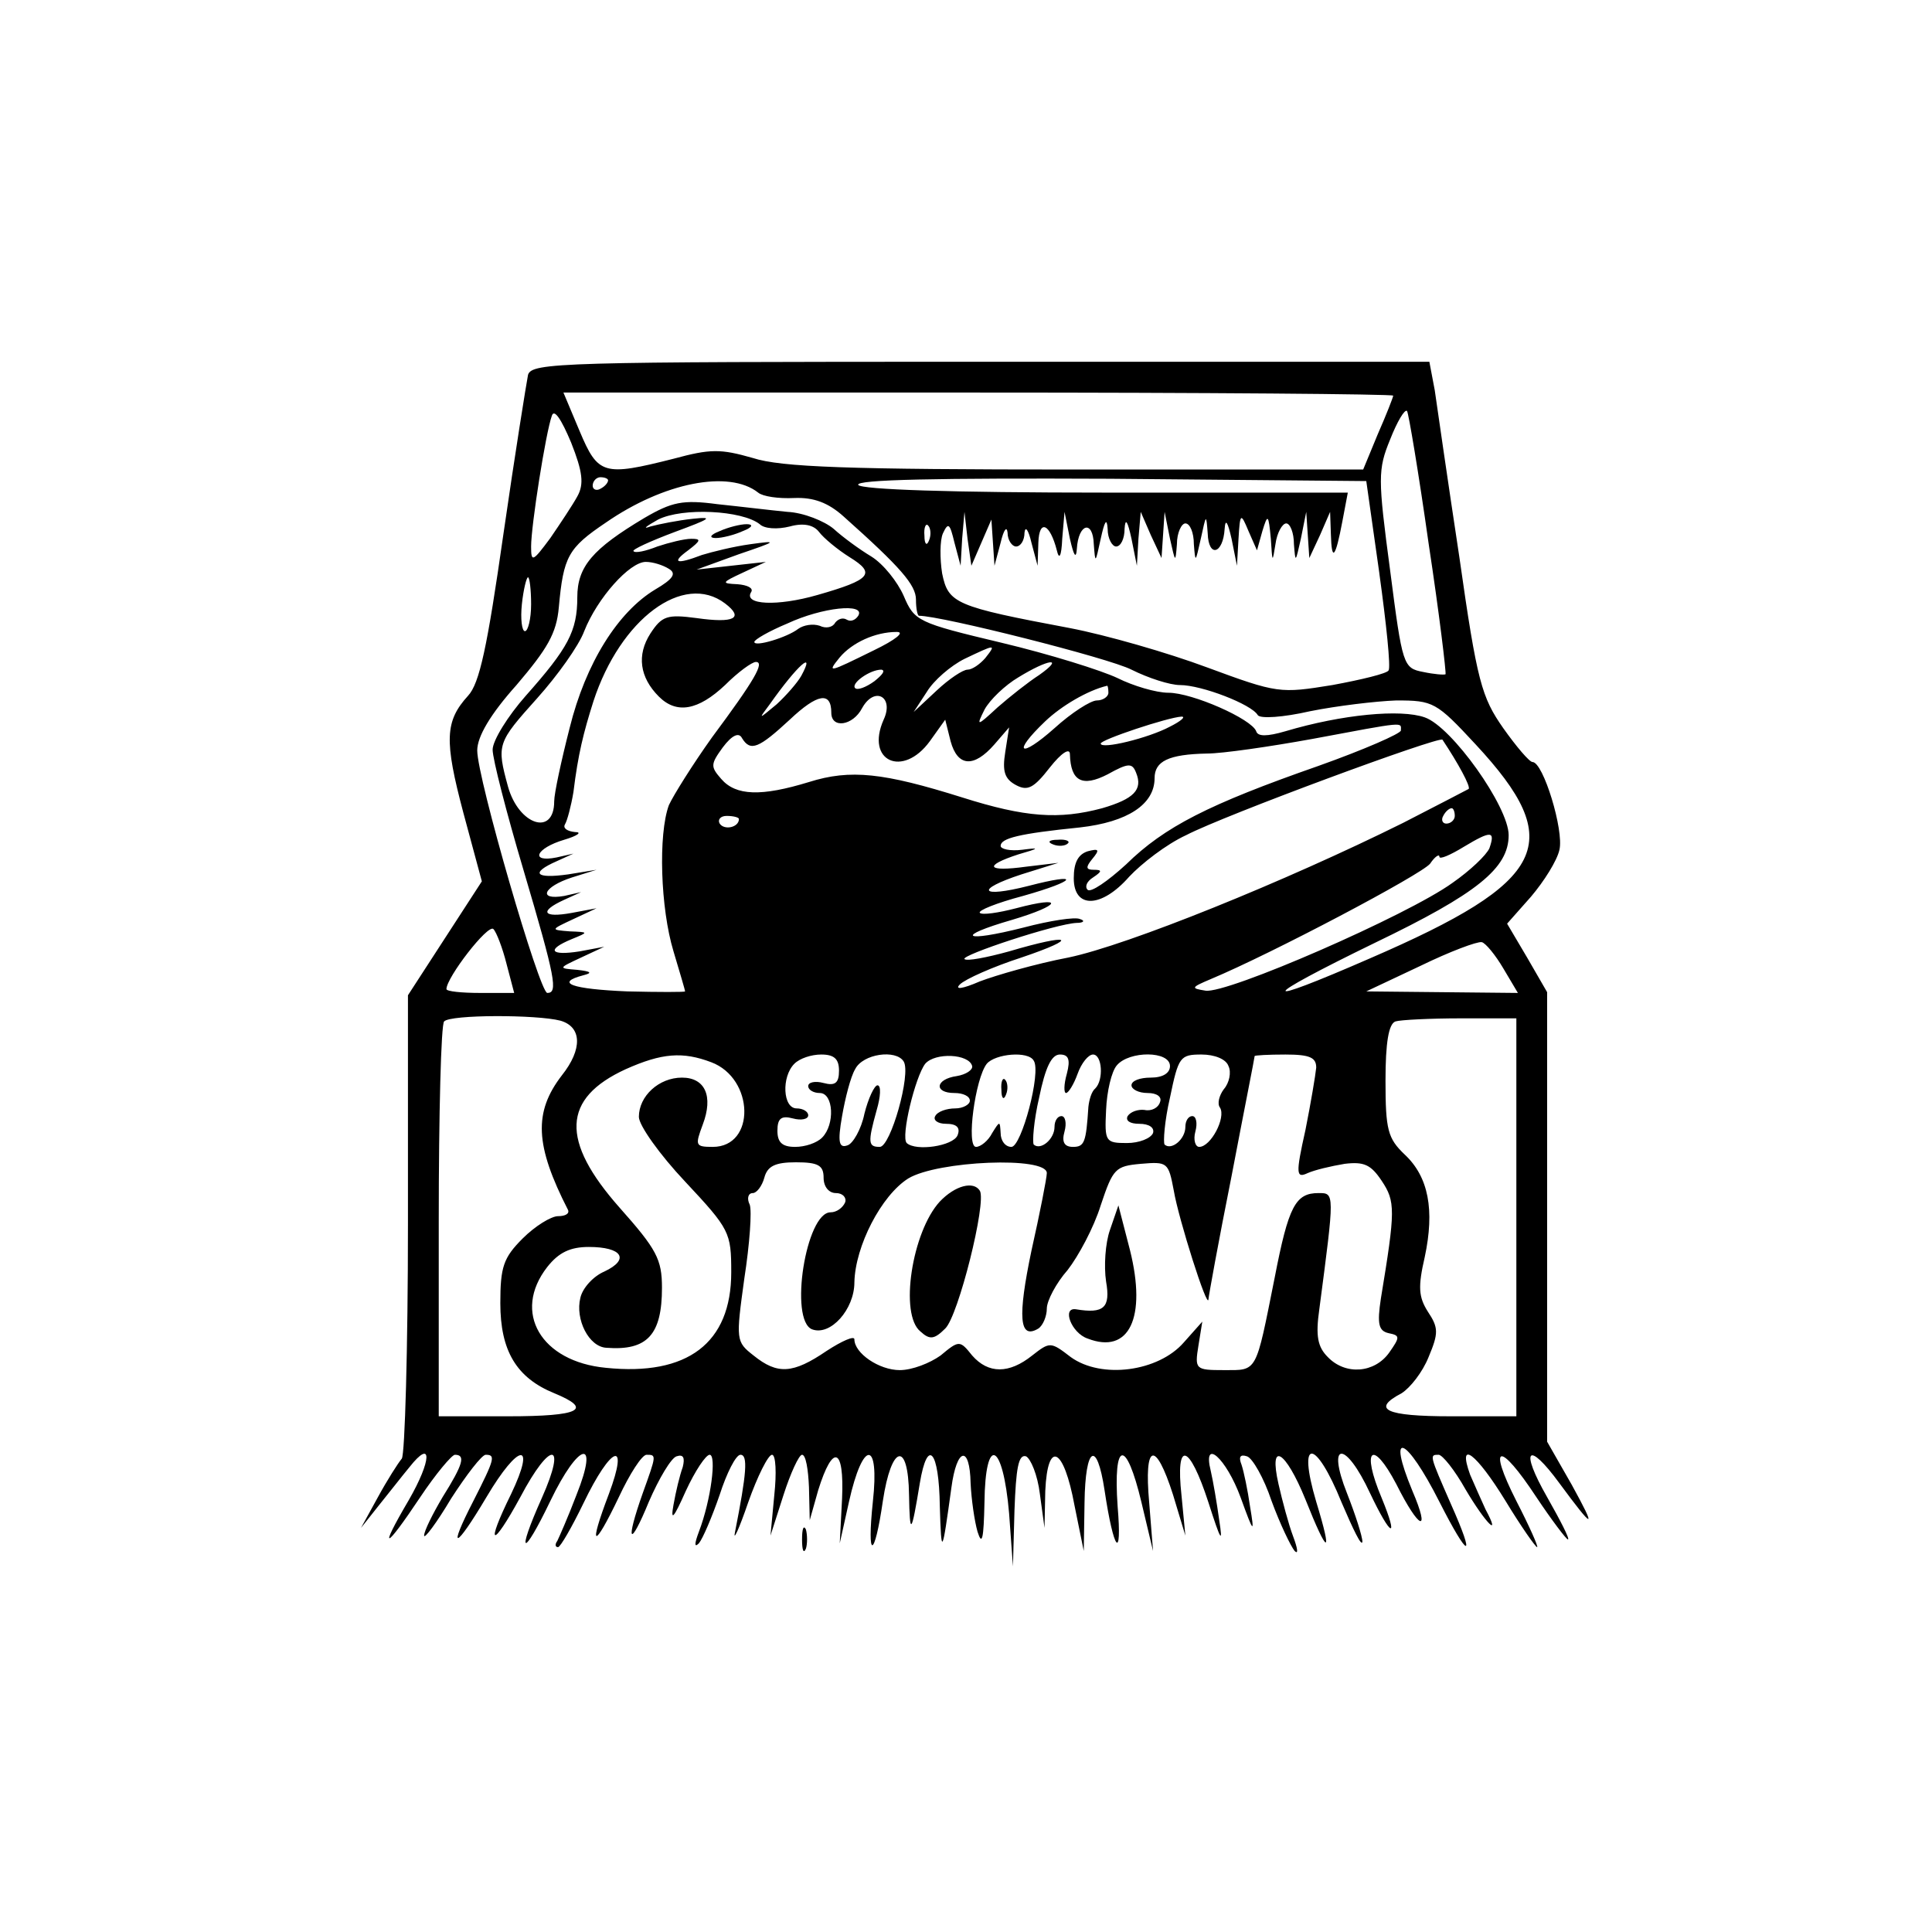 <?xml version="1.0" standalone="no"?>
<!DOCTYPE svg PUBLIC "-//W3C//DTD SVG 20010904//EN"
 "http://www.w3.org/TR/2001/REC-SVG-20010904/DTD/svg10.dtd">
<svg version="1.0" xmlns="http://www.w3.org/2000/svg"
 width="251pt" height="251pt" viewBox="0 0 251 251"
 preserveAspectRatio="xMidYMid meet">
<g transform="translate(0,251) scale(0.1,-0.1)"
fill="#000000" stroke="none">
<path d="M686 2023 c-2 -10 -17 -103 -32 -207 -21 -147 -31 -194 -46 -210 -30
-33 -31 -58 -6 -152 l24 -89 -48 -74 -48 -74 0 -296 c0 -163 -4 -301 -8 -306
-5 -6 -19 -28 -31 -50 l-22 -40 23 29 c13 16 30 38 40 50 30 38 29 9 -1 -43
-40 -68 -31 -65 15 4 20 30 41 55 45 55 14 0 11 -12 -16 -55 -13 -22 -24 -44
-24 -50 0 -5 16 16 35 48 20 31 40 57 45 57 13 0 12 -5 -16 -60 -34 -66 -24
-64 17 5 42 71 65 73 32 4 -34 -69 -25 -72 12 -4 39 74 61 73 28 -1 -34 -76
-25 -79 11 -4 37 77 64 83 34 8 -11 -29 -23 -56 -25 -60 -3 -4 -3 -8 1 -8 3 0
18 26 33 57 36 75 60 84 33 12 -27 -71 -20 -73 13 -4 14 30 30 55 36 55 13 0
13 0 -5 -50 -23 -65 -17 -72 8 -11 13 30 29 57 36 59 9 3 11 -2 8 -14 -4 -11
-9 -32 -12 -49 -4 -22 0 -18 16 18 12 26 26 47 31 47 9 0 2 -58 -14 -100 -6
-16 -6 -21 0 -15 5 6 17 34 27 63 9 28 21 52 27 52 10 0 8 -24 -7 -100 -3 -14
5 3 17 38 12 34 26 62 31 62 5 0 6 -24 3 -52 l-5 -53 17 53 c9 28 20 52 24 52
5 0 8 -19 9 -42 l1 -43 11 39 c19 61 34 56 31 -11 l-3 -58 12 54 c18 81 40 81
31 0 -8 -76 2 -75 13 1 11 73 33 79 34 8 1 -54 3 -52 14 15 10 60 25 43 26
-30 2 -66 3 -63 15 24 7 53 24 56 25 6 1 -21 5 -49 9 -63 6 -19 8 -9 9 38 1
89 24 79 32 -14 l5 -69 2 73 c2 54 5 73 15 70 6 -3 15 -24 18 -49 l6 -44 1 48
c3 67 24 57 38 -19 l12 -59 1 63 c1 73 16 82 26 16 12 -80 23 -93 17 -21 -6
86 11 89 31 5 l15 -63 -5 63 c-7 77 8 82 31 10 l16 -53 -5 52 c-8 73 10 68 35
-9 16 -50 19 -55 14 -23 -3 22 -8 51 -11 64 -11 44 20 17 39 -35 17 -47 18
-47 12 -11 -3 21 -8 45 -11 54 -4 10 -2 14 7 11 7 -2 22 -28 32 -58 11 -30 25
-59 30 -65 5 -5 4 3 -2 19 -6 16 -14 46 -19 68 -13 57 9 44 35 -20 29 -73 36
-75 14 -3 -25 84 -1 83 33 -1 15 -35 26 -58 27 -51 0 7 -9 35 -20 63 -27 68
-2 69 30 0 27 -57 38 -62 15 -6 -27 64 -12 77 19 18 30 -60 45 -65 21 -9 -34
82 -8 71 35 -14 38 -75 48 -77 15 -3 -28 64 -28 64 -16 64 5 0 21 -20 35 -45
26 -44 47 -65 26 -26 -5 11 -14 31 -20 45 -17 47 8 28 46 -34 20 -33 39 -60
41 -60 2 0 -10 27 -27 60 -38 75 -22 78 26 5 20 -30 39 -55 41 -55 3 0 -10 25
-27 55 -36 63 -25 74 16 18 45 -61 49 -62 16 -2 l-32 56 0 292 0 292 -26 45
-26 44 31 35 c17 20 34 47 37 61 6 25 -21 114 -35 114 -4 0 -21 20 -38 44 -28
40 -34 60 -57 222 -15 99 -29 196 -32 217 l-7 37 -583 0 c-546 0 -583 -1 -588
-17z m1124 -27 c0 -2 -9 -25 -20 -50 l-19 -46 -373 0 c-296 0 -383 3 -420 15
-42 12 -55 12 -103 -1 -91 -23 -98 -21 -122 36 l-21 50 539 0 c296 0 539 -2
539 -4z m-1060 -131 c-6 -11 -22 -35 -35 -54 -23 -31 -25 -32 -25 -11 0 27 19
148 27 170 3 9 12 -4 25 -35 15 -38 17 -54 8 -70z m1106 -61 c14 -92 23 -168
22 -170 -2 -1 -15 0 -29 3 -26 5 -27 8 -43 132 -16 120 -16 131 0 170 9 23 19
40 22 37 2 -3 15 -80 28 -172z m-1066 82 c0 -3 -4 -8 -10 -11 -5 -3 -10 -1
-10 4 0 6 5 11 10 11 6 0 10 -2 10 -4z m195 -16 c6 -5 26 -8 47 -7 25 1 44 -6
64 -24 74 -66 94 -89 94 -108 0 -12 2 -21 4 -21 29 0 247 -55 276 -70 22 -11
50 -20 63 -20 28 0 93 -25 101 -39 3 -5 33 -3 68 5 35 7 85 13 112 14 48 0 52
-2 103 -57 119 -128 94 -178 -137 -278 -149 -65 -146 -54 6 20 133 64 174 97
174 140 0 37 -74 141 -109 153 -31 11 -107 4 -181 -18 -24 -7 -36 -7 -38 0 -6
16 -83 50 -114 50 -16 0 -46 9 -66 19 -21 10 -88 31 -151 46 -109 26 -113 28
-127 61 -8 18 -26 41 -42 51 -15 9 -37 25 -49 36 -12 10 -39 21 -60 22 -21 2
-62 7 -91 10 -45 6 -59 3 -95 -18 -67 -40 -87 -63 -87 -103 0 -44 -12 -66 -67
-128 -23 -26 -43 -58 -43 -70 0 -12 18 -82 40 -156 42 -142 45 -160 31 -160
-10 0 -91 279 -91 315 0 18 17 47 51 85 40 47 52 67 55 101 6 66 12 77 61 110
75 52 160 69 198 39z m807 -105 c9 -65 15 -122 12 -126 -2 -4 -35 -12 -73 -19
-68 -11 -71 -11 -163 23 -51 19 -131 42 -178 51 -149 28 -158 32 -166 71 -3
19 -3 43 1 52 7 15 9 13 15 -12 l8 -30 2 35 3 35 4 -35 5 -35 13 30 13 30 2
-30 2 -30 8 30 c4 17 8 22 9 13 0 -10 6 -18 11 -18 6 0 11 8 11 18 1 9 5 4 9
-13 l8 -30 1 30 c1 31 15 25 24 -10 3 -13 6 -8 7 15 l3 35 7 -35 c5 -22 8 -27
9 -13 2 33 21 38 22 6 2 -26 2 -25 9 7 5 23 8 28 9 13 0 -13 6 -23 11 -23 6 0
11 10 11 23 1 15 4 10 9 -13 l7 -35 2 35 3 35 13 -30 14 -30 2 30 2 30 7 -35
c7 -31 7 -32 9 -7 0 15 6 27 11 27 6 0 11 -12 11 -27 2 -25 2 -24 9 7 7 32 7
33 9 7 1 -32 20 -27 22 6 1 14 4 9 9 -13 l7 -35 2 35 c2 34 3 34 13 10 l11
-25 7 25 c7 23 8 22 11 -10 2 -31 2 -32 6 -7 2 15 9 27 14 27 5 0 10 -12 10
-27 2 -25 2 -24 9 7 l7 35 2 -30 2 -30 14 30 13 30 1 -29 c1 -37 6 -31 15 17
l7 37 -315 0 c-202 0 -317 4 -321 10 -4 7 104 9 327 8 l333 -3 17 -120z m-805
64 c6 -6 23 -7 39 -3 18 5 31 2 38 -7 6 -8 24 -23 40 -33 34 -21 28 -29 -42
-49 -52 -15 -97 -13 -86 4 3 5 -5 9 -18 10 -21 1 -21 2 7 15 l30 14 -45 -5
-45 -5 55 20 c50 17 51 18 15 13 -22 -3 -50 -10 -63 -14 -34 -13 -40 -10 -18
6 17 13 17 15 4 15 -9 0 -29 -5 -44 -10 -15 -6 -29 -9 -31 -6 -2 2 22 13 54
25 46 17 51 20 23 17 -19 -2 -44 -7 -55 -10 -11 -4 -6 0 10 9 32 16 109 12
132 -6z m220 -21 c-3 -8 -6 -5 -6 6 -1 11 2 17 5 13 3 -3 4 -12 1 -19z m-338
-37 c10 -6 6 -13 -18 -27 -48 -29 -90 -95 -111 -180 -11 -43 -20 -85 -20 -95
0 -46 -46 -31 -60 19 -15 55 -14 57 38 115 26 29 54 68 61 87 17 43 59 90 80
90 9 0 22 -4 30 -9z m-179 -46 c0 -19 -4 -35 -8 -35 -4 0 -6 16 -4 35 2 19 6
35 8 35 2 0 4 -16 4 -35z m252 1 c25 -19 12 -26 -37 -19 -38 5 -45 3 -60 -20
-18 -28 -14 -57 11 -82 23 -23 51 -18 86 15 17 17 35 30 40 30 12 0 -2 -24
-57 -98 -25 -35 -50 -75 -56 -88 -14 -38 -11 -134 6 -190 8 -27 15 -50 15 -52
0 -1 -34 -1 -75 0 -72 3 -95 11 -57 21 12 3 10 5 -8 7 -25 2 -25 2 5 16 l30
14 -32 -6 c-38 -6 -44 2 -10 16 22 9 22 9 -3 10 -25 2 -25 2 5 16 l30 14 -32
-6 c-38 -7 -43 2 -10 17 l22 10 -22 -5 c-35 -6 -27 12 10 24 l32 10 -37 -6
c-43 -6 -49 2 -15 17 l22 10 -22 -5 c-35 -7 -27 12 10 23 17 5 24 10 14 10
-10 1 -16 5 -13 10 3 5 8 24 11 42 6 49 13 77 26 118 35 107 117 168 171 127z
m173 -16 c-4 -6 -10 -8 -15 -5 -5 3 -11 1 -15 -4 -3 -6 -12 -8 -20 -4 -9 3
-21 1 -28 -4 -14 -11 -57 -24 -57 -17 0 3 19 14 43 24 45 21 102 27 92 10z
m20 -45 c-59 -29 -61 -30 -44 -9 16 19 46 33 74 33 11 0 -1 -10 -30 -24z m145
-10 c-7 -8 -17 -15 -23 -15 -6 0 -24 -12 -40 -27 l-30 -28 17 26 c9 15 31 34
49 43 40 19 42 20 27 1z m-239 -23 c-5 -9 -20 -26 -32 -37 -24 -20 -24 -20 -9
0 36 51 60 72 41 37z m309 1 c-14 -9 -38 -28 -54 -42 -27 -25 -28 -25 -17 -3
7 13 27 32 44 42 39 24 61 27 27 3z m-214 -8 c-11 -8 -22 -12 -25 -9 -6 6 19
24 34 24 6 -1 1 -7 -9 -15z m304 -15 c0 -5 -7 -10 -15 -10 -8 0 -33 -16 -55
-36 -45 -40 -56 -33 -12 9 21 20 55 40 80 46 1 1 2 -3 2 -9z m-360 -26 c0 -21
28 -17 40 6 16 29 42 15 28 -15 -24 -54 25 -76 60 -28 l20 28 7 -28 c9 -33 30
-35 57 -4 l19 22 -5 -32 c-4 -25 -1 -35 14 -43 15 -8 23 -4 44 23 15 19 26 26
26 17 1 -35 16 -43 49 -26 27 15 32 15 37 2 9 -22 -3 -34 -44 -46 -56 -15
-100 -12 -182 14 -102 32 -145 37 -199 20 -62 -19 -95 -18 -114 4 -14 16 -14
19 2 41 12 16 21 20 25 12 11 -18 22 -13 62 24 36 34 54 37 54 9z m440 -18
c-28 -15 -90 -30 -90 -22 0 5 87 34 105 35 6 0 -1 -6 -15 -13z m300 -5 c0 -4
-48 -25 -107 -46 -143 -50 -200 -79 -250 -128 -24 -22 -46 -37 -50 -33 -4 4
-1 11 7 16 12 8 12 10 1 10 -10 0 -11 3 -2 14 10 12 9 14 -6 10 -12 -4 -18
-14 -18 -35 0 -40 36 -39 72 2 16 17 48 42 74 54 50 26 329 129 333 124 20
-30 37 -61 34 -64 -2 -1 -40 -21 -85 -44 -153 -76 -358 -159 -435 -175 -42 -8
-94 -23 -115 -31 -23 -10 -33 -11 -26 -4 7 7 43 23 80 35 77 26 65 32 -16 8
-29 -8 -55 -13 -58 -10 -5 5 119 46 146 47 9 0 11 3 4 5 -6 3 -39 -2 -73 -11
-79 -20 -91 -12 -15 10 64 19 69 32 5 15 -23 -6 -44 -9 -47 -6 -3 3 22 13 56
22 71 20 76 31 7 13 -63 -16 -70 -5 -9 15 l48 15 -42 -5 c-51 -7 -56 1 -10 16
28 8 28 9 5 6 -16 -2 -28 1 -28 5 0 10 24 16 103 24 62 7 97 30 97 64 0 22 18
31 68 32 20 0 82 9 137 19 123 23 115 22 115 11z m70 -111 c0 -5 -5 -10 -11
-10 -5 0 -7 5 -4 10 3 6 8 10 11 10 2 0 4 -4 4 -10z m-930 -4 c0 -11 -19 -15
-25 -6 -3 5 1 10 9 10 9 0 16 -2 16 -4z m975 -38 c-4 -9 -25 -29 -48 -45 -58
-42 -294 -145 -321 -140 -19 3 -19 4 7 15 79 33 274 136 285 150 6 9 12 13 12
9 0 -4 14 2 32 13 35 21 41 21 33 -2z m-1277 -150 l10 -38 -44 0 c-24 0 -44 2
-44 5 0 15 54 85 61 78 4 -4 12 -25 17 -45z m1295 -6 l19 -32 -99 1 -98 1 70
33 c39 19 74 32 80 31 5 -1 18 -17 28 -34z m-1225 -68 c28 -8 29 -37 2 -71
-37 -48 -35 -91 8 -175 2 -5 -4 -8 -13 -8 -9 0 -30 -13 -46 -29 -25 -25 -29
-37 -29 -84 0 -62 21 -97 70 -117 51 -21 34 -30 -60 -30 l-90 0 0 253 c0 140
3 257 7 260 8 9 120 9 151 1z m1242 -255 l0 -259 -85 0 c-85 0 -104 9 -64 30
11 7 27 27 35 47 13 31 13 38 -1 59 -12 19 -13 32 -4 71 13 61 5 104 -26 133
-22 21 -25 32 -25 96 0 49 4 74 13 77 6 2 45 4 85 4 l72 0 0 -258z m-1046 201
c56 -21 58 -110 2 -110 -23 0 -23 2 -13 29 14 37 3 61 -27 61 -30 0 -56 -24
-56 -51 0 -11 27 -49 60 -84 58 -62 60 -66 60 -118 0 -92 -57 -135 -163 -124
-84 8 -122 72 -76 131 15 19 30 26 54 26 43 0 54 -16 20 -32 -14 -6 -28 -21
-31 -34 -7 -28 11 -64 34 -65 53 -4 72 17 72 78 0 37 -7 50 -55 104 -77 87
-75 142 8 180 47 21 74 23 111 9z m166 -11 c0 -16 -5 -20 -20 -16 -11 3 -20 1
-20 -4 0 -5 7 -9 15 -9 18 0 20 -41 3 -58 -7 -7 -22 -12 -35 -12 -17 0 -23 6
-23 21 0 16 5 20 20 16 11 -3 20 -1 20 4 0 5 -7 9 -15 9 -18 0 -20 41 -3 58 7
7 22 12 35 12 17 0 23 -6 23 -21z m84 12 c10 -16 -17 -111 -31 -111 -15 0 -16
5 -4 48 5 17 6 32 1 32 -4 0 -12 -17 -17 -37 -4 -20 -15 -39 -22 -41 -11 -4
-13 4 -7 38 4 23 11 51 17 61 10 20 53 26 63 10z m89 -6 c1 -5 -8 -11 -20 -13
-28 -4 -30 -22 -3 -22 11 0 20 -4 20 -10 0 -5 -9 -10 -19 -10 -11 0 -23 -4
-26 -10 -3 -5 3 -10 14 -10 14 0 19 -5 15 -15 -6 -14 -54 -21 -66 -10 -8 8 11
86 24 103 13 15 57 13 61 -3z m80 7 c10 -15 -16 -112 -29 -112 -8 0 -14 8 -14
18 -1 16 -1 16 -11 0 -5 -10 -15 -18 -21 -18 -13 0 -1 89 14 108 11 13 54 17
61 4z m43 -17 c-4 -14 -4 -25 -1 -25 3 0 10 11 15 25 5 14 14 25 20 25 12 0
14 -33 3 -44 -5 -4 -8 -15 -9 -24 -3 -46 -5 -52 -20 -52 -11 0 -15 6 -11 20 3
11 1 20 -4 20 -5 0 -9 -6 -9 -14 0 -16 -18 -31 -27 -23 -2 3 0 31 7 61 8 39
16 56 27 56 11 0 14 -6 9 -25z m134 10 c0 -9 -9 -15 -25 -15 -14 0 -25 -4 -25
-10 0 -5 9 -10 21 -10 12 0 19 -5 16 -12 -2 -7 -11 -12 -20 -10 -8 1 -18 -2
-22 -8 -3 -6 3 -10 15 -10 13 0 20 -5 18 -12 -3 -7 -18 -13 -34 -13 -28 0 -29
2 -27 43 1 24 7 50 14 58 16 19 69 19 69 -1z m76 0 c4 -8 1 -22 -6 -30 -6 -8
-9 -19 -5 -24 8 -13 -12 -51 -27 -51 -5 0 -8 9 -5 20 3 11 1 20 -4 20 -5 0 -9
-6 -9 -14 0 -16 -18 -31 -27 -23 -2 3 0 31 7 61 11 53 13 56 41 56 17 0 32 -6
35 -15z m114 -2 c-1 -10 -7 -46 -14 -81 -13 -58 -12 -63 3 -56 9 4 30 9 48 12
25 3 34 -1 48 -22 18 -27 18 -38 -1 -153 -5 -33 -3 -42 10 -45 15 -3 15 -5 1
-25 -19 -27 -57 -30 -80 -6 -13 13 -16 27 -11 62 20 152 20 151 -1 151 -30 0
-39 -17 -57 -110 -25 -125 -22 -120 -66 -120 -37 0 -38 1 -33 32 l5 31 -24
-27 c-33 -38 -107 -48 -147 -19 -26 20 -27 20 -50 2 -30 -24 -57 -24 -78 0
-16 20 -17 20 -41 0 -14 -10 -37 -19 -53 -19 -27 0 -59 22 -59 40 0 5 -16 -2
-36 -15 -44 -30 -64 -31 -95 -6 -23 18 -23 20 -12 100 7 45 10 88 7 96 -4 8
-2 15 4 15 5 0 12 9 15 20 4 15 14 20 41 20 29 0 36 -4 36 -20 0 -12 7 -20 16
-20 9 0 14 -6 12 -12 -3 -7 -11 -13 -19 -13 -32 0 -54 -140 -24 -152 24 -9 55
26 55 61 1 47 35 113 70 135 38 23 180 29 180 7 0 -6 -9 -52 -20 -101 -18 -86
-16 -116 9 -101 6 4 11 16 11 26 0 10 12 33 27 50 14 18 34 55 43 84 16 48 19
51 52 54 35 3 36 2 43 -35 6 -36 44 -156 45 -141 0 3 13 75 30 160 16 84 30
154 30 156 0 1 18 2 40 2 32 0 40 -4 40 -17z"/>
<path d="M935 1820 c-13 -5 -14 -9 -5 -9 8 0 24 4 35 9 13 5 14 9 5 9 -8 0
-24 -4 -35 -9z"/>
<path d="M1368 1413 c7 -3 16 -2 19 1 4 3 -2 6 -13 5 -11 0 -14 -3 -6 -6z"/>
<path d="M1301 1094 c0 -11 3 -14 6 -6 3 7 2 16 -1 19 -3 4 -6 -2 -5 -13z"/>
<path d="M1221 949 c-36 -39 -53 -147 -25 -169 12 -11 18 -10 32 4 17 16 54
164 45 179 -8 13 -32 7 -52 -14z"/>
<path d="M1442 912 c-6 -17 -8 -47 -5 -67 6 -34 -3 -42 -39 -36 -19 3 -6 -31
15 -38 54 -21 77 27 55 115 l-15 58 -11 -32z"/>
<path d="M1042 510 c0 -14 2 -19 5 -12 2 6 2 18 0 25 -3 6 -5 1 -5 -13z"/>
</g>
</svg>

